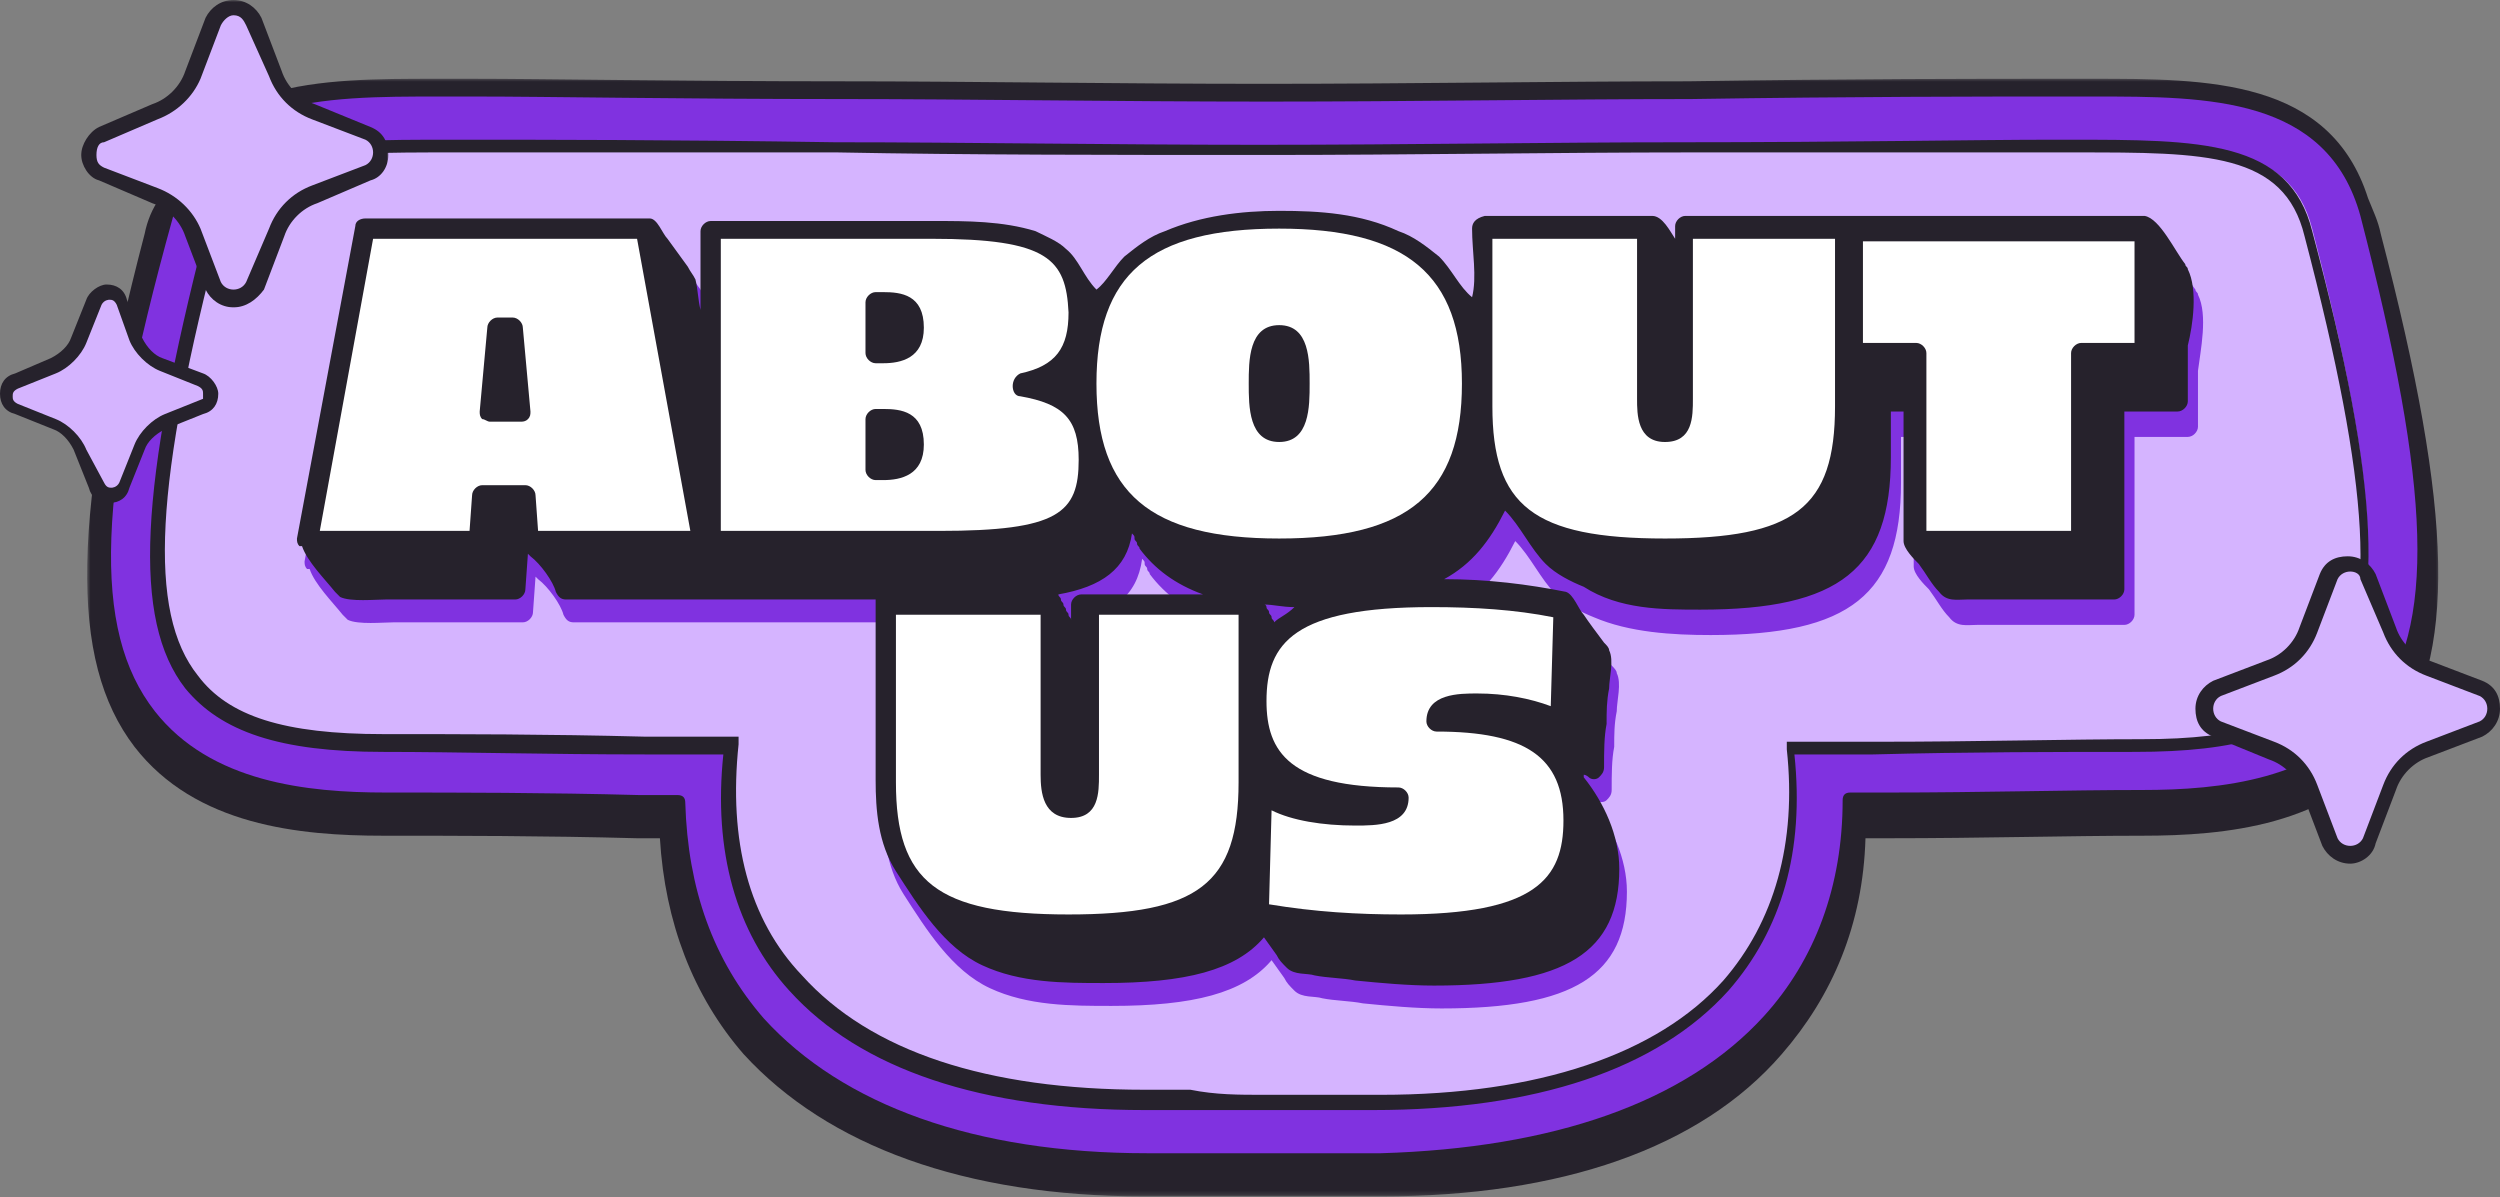 <svg width="566" height="271" viewBox="0 0 566 271" fill="none" xmlns="http://www.w3.org/2000/svg">
<rect x="0" y="0" width="566" height="271" fill="#808080" stroke="none"/>
<mask id="mask0_364_304" style="mask-type:luminance" maskUnits="userSpaceOnUse" x="19" y="17" width="534" height="254">
<path d="M19.646 17.596H552.459V270.785H19.646V17.596Z" fill="white"/>
</mask>
<g mask="url(#mask0_364_304)">
<path d="M538.992 52.911C538.418 50.035 537.269 47.734 536.12 44.858C527.501 17.828 499.918 17.828 473.486 17.828H465.442C449.351 17.828 418.899 17.828 382.123 18.404C352.817 18.404 319.488 18.978 286.162 18.978C252.257 18.978 218.931 18.404 190.198 18.404C153.425 18.404 122.97 17.828 106.879 17.828H98.835C72.403 17.828 44.822 17.828 36.201 44.858C34.478 47.158 33.329 50.035 32.754 52.911C16.089 116.745 15.516 149.525 30.456 169.079C44.246 186.907 67.805 189.207 86.767 189.207C103.432 189.207 122.97 189.207 144.23 189.781H149.402C150.551 208.759 156.872 225.437 168.364 238.666C187.327 259.368 218.355 270.87 259.154 270.87H269.497C273.52 270.87 277.54 270.87 282.139 270.87H290.182C294.205 270.87 298.803 270.87 302.25 270.87H312.594C353.39 270.87 384.994 259.944 403.383 238.666C414.876 225.437 421.77 209.335 422.346 189.781H427.517C448.778 189.781 468.314 189.207 484.978 189.207C503.941 189.207 527.501 186.907 541.292 169.079C556.232 148.951 555.656 116.745 538.992 52.911Z" fill="#26222C"/>
</g>
<path d="M399.361 230.039C410.853 217.387 417.174 200.708 417.174 181.154C417.174 180.004 417.747 179.43 418.899 179.43H427.517C448.778 179.43 468.314 178.854 484.978 178.854C502.792 178.854 524.628 176.554 537.269 160.452C551.633 142.048 550.484 110.994 534.396 48.883C526.926 21.853 499.918 21.853 474.061 21.853H466.016C449.927 21.853 419.472 21.853 382.696 22.429C353.39 22.429 320.064 23.003 286.735 23.003C252.833 23.003 219.504 22.429 190.774 22.429C153.998 22.429 123.543 21.853 107.454 21.853H99.409C72.977 21.853 45.971 21.853 39.074 49.457C21.837 111.568 20.688 142.624 35.052 161.026C47.693 177.128 69.529 179.43 87.343 179.43C104.007 179.43 123.543 179.43 144.803 180.004H153.425C154.574 180.004 155.147 180.58 155.147 181.73C155.723 201.282 161.468 217.387 172.96 230.612C190.774 250.167 220.653 261.093 259.727 261.093H270.071C274.093 261.093 278.116 261.093 282.139 261.093H290.182C294.205 261.093 298.228 261.093 302.25 261.093H312.594C351.668 259.943 381.547 249.591 399.361 230.039Z" fill="#8032E0"/>
<path d="M523.479 51.759C518.307 31.629 498.196 32.781 465.443 32.781C436.71 32.781 362.012 33.355 286.162 33.355C209.737 33.355 135.036 32.781 106.306 32.781C73.552 32.781 53.441 31.629 48.269 51.759C23.559 146.648 34.479 167.928 86.767 167.928C108.604 167.928 136.185 168.502 165.491 168.502C159.17 224.862 200.542 249.016 259.154 249.016C262.601 249.016 266.048 249.016 269.498 249.016C274.669 249.016 279.841 249.016 285.586 249.016C291.331 249.016 296.503 249.016 301.675 249.016C305.124 249.016 308.571 249.016 312.018 249.016C370.055 249.016 411.427 224.862 405.682 168.502C435.561 168.502 462.569 167.928 484.405 167.928C537.27 168.502 548.186 146.648 523.479 51.759Z" fill="#D5B4FF"/>
<path d="M290.181 251.319C287.31 251.319 284.436 251.319 281.563 251.319C277.54 251.319 273.519 251.319 269.497 251.319C266.047 251.319 262.6 251.319 259.153 251.319C222.377 251.319 194.796 242.117 178.707 224.289C166.639 211.063 161.467 192.658 163.765 170.804H145.952C124.118 170.804 103.431 170.23 86.766 170.23C63.208 170.23 49.991 165.628 41.947 155.852C29.879 140.324 31.604 110.42 46.544 52.336C51.715 31.631 71.827 31.631 101.709 31.631H105.729C121.82 31.631 152.273 31.631 189.048 32.207C218.354 32.207 251.683 32.784 285.01 32.784C318.914 32.784 351.667 32.207 380.973 32.207C417.747 32.207 448.202 31.631 464.293 31.631H468.313C498.195 31.631 518.306 31.631 523.478 52.336C538.991 110.42 540.142 140.324 528.074 155.852C520.029 166.204 506.814 170.23 483.255 170.23C466.015 170.23 445.904 170.23 424.067 170.804H406.256C408.554 192.658 403.383 210.487 391.314 224.289C375.226 242.117 347.644 251.319 310.869 251.319C307.421 251.319 303.972 251.319 300.525 251.319C298.227 251.319 294.204 251.319 290.181 251.319ZM286.161 247.867C291.906 247.867 297.078 247.867 302.25 247.867C305.697 247.867 309.144 247.867 312.593 247.867C348.218 247.867 375.226 238.667 390.165 221.989C401.658 208.76 406.83 190.932 404.532 169.654V167.93H425.792C447.628 167.93 468.313 167.354 484.977 167.354C507.387 167.354 520.029 163.328 526.925 154.128C538.418 139.75 536.693 110.42 521.753 53.486C517.157 34.507 499.344 34.507 470.038 34.507H465.442C449.351 34.507 418.898 34.507 382.122 34.507C352.816 34.507 319.487 35.084 286.161 35.084C252.257 35.084 218.93 35.084 189.624 34.507C152.848 34.507 122.393 34.507 106.305 34.507H102.282C72.403 34.507 54.589 34.507 49.991 52.336C35.051 109.27 33.329 138.6 44.821 152.976C51.715 162.178 64.357 166.204 86.766 166.204C104.007 166.204 124.118 166.204 145.952 166.78H167.215V168.504C164.914 190.358 169.513 208.187 181.579 220.839C197.094 238.091 223.526 246.717 259.153 246.717C262.6 246.717 266.047 246.717 269.497 246.717C275.242 247.867 280.414 247.867 286.161 247.867Z" fill="#26222C"/>
<path d="M497.62 66.713C497.62 66.137 497.046 66.137 497.046 65.563C494.746 62.687 491.299 55.211 487.852 54.635C486.703 54.635 484.978 54.635 483.255 54.635C476.935 54.635 470.038 54.635 463.717 54.635C450.5 54.635 436.709 54.635 423.494 54.635C422.919 54.635 422.345 54.635 421.77 54.635C421.196 54.635 421.196 54.635 421.196 54.635H420.621H383.845C382.696 54.635 381.547 55.784 381.547 56.934C381.547 58.087 381.547 59.237 381.547 59.81C380.398 58.087 378.673 54.635 376.375 54.635H338.45C337.301 54.635 336.152 55.784 336.152 56.934C336.152 62.111 337.301 67.863 336.152 72.463C333.278 70.163 331.556 66.137 328.682 63.261C325.809 60.961 322.935 58.66 319.488 57.511C310.869 53.484 301.674 52.911 292.482 52.911C283.861 52.911 274.669 54.061 266.623 57.511C263.176 58.66 260.302 60.961 257.429 63.261C255.131 65.563 253.406 69.013 251.108 70.737C248.237 67.863 247.085 63.837 244.214 61.537C242.489 59.81 239.615 58.66 237.317 57.511C229.847 55.211 221.802 55.211 214.332 55.211H163.766C162.617 55.211 161.468 56.361 161.468 57.511C161.468 63.261 161.468 69.013 161.468 75.339C160.894 73.039 160.894 70.737 160.319 68.436C159.745 67.287 159.17 66.713 158.594 65.563C156.872 63.261 155.722 61.537 153.998 59.237C152.849 58.087 151.7 54.635 149.975 54.635H84.469C83.32 54.635 82.171 55.211 82.171 56.361L68.954 127.097C68.954 127.671 68.954 128.247 69.529 128.823C69.529 128.823 69.529 128.823 70.105 128.823C71.254 132.273 75.274 136.299 77.575 139.173C78.148 139.749 78.148 139.749 78.724 140.323C81.022 141.475 86.767 140.899 89.067 140.899C93.088 140.899 97.686 140.899 101.709 140.899C107.454 140.899 113.199 140.899 118.371 140.899C119.52 140.899 120.669 139.749 120.669 138.599L121.245 130.547C121.245 130.547 121.245 130.547 121.82 131.123C124.118 132.847 126.99 136.873 127.566 139.173C128.141 140.323 128.715 140.899 129.864 140.899H169.513H170.086H170.662H199.968V141.475V181.731C199.968 188.631 200.541 196.107 204.564 202.433C209.736 210.485 215.481 219.688 224.102 223.714C232.721 227.737 242.489 227.737 251.684 227.737C270.07 227.737 281.563 224.864 287.884 217.388L290.758 221.411C291.331 222.561 291.907 223.138 293.056 224.288C294.78 226.014 297.652 225.438 299.376 226.014C302.25 226.588 305.697 226.588 308.571 227.164C314.316 227.737 320.637 228.314 326.384 228.314C356.264 228.314 368.332 220.838 368.332 201.86C368.332 194.383 364.883 186.907 360.286 181.155C360.286 181.155 360.286 181.155 360.286 180.581C360.86 180.581 361.435 181.155 361.435 181.155C362.011 181.731 363.16 181.731 363.733 181.155C364.309 180.581 364.883 180.005 364.883 178.855C364.883 175.405 364.883 171.953 365.458 169.079C365.458 166.203 365.458 163.903 366.032 161.027C366.032 158.727 367.181 154.701 366.032 152.401C366.032 151.825 365.458 151.251 364.883 150.675C363.16 148.375 361.435 146.075 360.286 144.349C359.137 143.199 357.988 139.749 356.264 139.173C348.218 139.173 339.026 138.023 329.256 138.023C335.577 134.573 339.599 129.397 343.049 122.497C346.496 125.947 348.794 131.123 352.241 134.573C354.539 136.873 357.988 138.599 360.86 139.749C368.905 143.199 378.673 143.775 387.294 143.775C418.898 143.775 430.389 134.573 430.389 109.269V98.917H433.262V128.247C433.262 129.973 435.56 132.273 436.709 133.423C438.434 135.723 439.583 138.023 441.308 139.749C443.03 142.049 445.331 141.475 447.629 141.475C451.076 141.475 454.523 141.475 457.972 141.475C464.866 141.475 472.336 141.475 479.233 141.475C479.806 141.475 480.382 141.475 480.955 141.475C482.104 141.475 483.255 140.323 483.255 139.173V98.917H495.321C496.47 98.917 497.62 97.767 497.62 96.617C497.62 92.591 497.62 87.991 497.62 83.965C498.195 79.365 499.918 71.313 497.62 66.713ZM290.758 146.649C290.758 146.075 290.182 146.075 290.182 145.499C290.182 144.925 289.608 144.925 289.608 144.349C289.608 143.775 289.033 143.775 289.033 143.199C289.033 143.199 289.033 142.625 288.459 142.625C290.758 142.625 292.482 143.199 295.354 143.199C293.056 144.925 291.907 145.499 290.758 146.649ZM258.578 126.521C259.153 127.097 259.153 127.097 259.153 127.671C259.153 128.247 259.727 128.247 259.727 128.823C259.727 129.397 260.302 129.397 260.302 129.973C263.75 134.573 268.348 138.023 274.669 140.323H247.085C245.936 140.323 244.787 141.475 244.787 142.625V146.075C244.787 145.499 244.214 145.499 244.214 144.925C244.214 144.349 243.638 144.349 243.638 143.775C243.638 143.199 243.065 143.199 243.065 142.625C243.065 142.049 242.489 142.049 242.489 141.475C242.489 140.899 241.916 140.899 241.916 140.323C251.684 139.173 257.429 135.149 258.578 126.521Z" fill="#8032E0"/>
<path d="M495.321 60.96C495.321 60.386 494.745 60.386 494.745 59.81C492.447 56.934 489 49.458 485.553 48.884C484.404 48.884 482.68 48.884 480.955 48.884C474.634 48.884 467.74 48.884 461.419 48.884C448.202 48.884 434.411 48.884 421.196 48.884C420.62 48.884 420.047 48.884 419.471 48.884C418.896 48.884 418.896 48.884 418.896 48.884H418.322H381.547C380.398 48.884 379.249 50.034 379.249 51.184C379.249 52.334 379.249 53.484 379.249 54.06C378.1 52.334 376.375 48.884 374.077 48.884H336.152C333.854 49.458 333.278 50.608 333.278 51.76C333.278 56.934 334.427 62.686 333.278 67.286C330.407 64.986 328.682 60.96 325.808 58.086C322.935 55.784 320.063 53.484 316.614 52.334C307.995 48.308 298.803 47.734 289.608 47.734C280.989 47.734 271.795 48.884 263.749 52.334C260.302 53.484 257.428 55.784 254.557 58.086C252.257 60.386 250.534 63.836 248.236 65.562C245.363 62.686 244.213 58.66 241.34 56.36C239.615 54.634 236.744 53.484 234.443 52.334C226.973 50.034 218.93 50.034 211.46 50.034H160.894C159.745 50.034 158.594 51.184 158.594 52.334C158.594 58.086 158.594 63.836 158.594 70.162C158.02 67.862 158.02 65.562 157.445 63.26C156.871 62.11 156.296 61.536 155.722 60.386C153.997 58.086 152.848 56.36 151.124 54.06C149.975 52.91 148.826 49.458 147.103 49.458H82.746C81.595 49.458 80.446 50.034 80.446 51.184L67.231 121.921C67.231 122.497 67.231 123.071 67.804 123.647C67.804 123.647 67.804 123.647 68.38 123.647C69.529 127.097 73.552 131.123 75.85 133.997C76.425 134.573 76.425 134.573 76.999 135.149C79.297 136.299 85.044 135.723 87.342 135.723C91.365 135.723 95.961 135.723 99.984 135.723C105.729 135.723 111.477 135.723 116.648 135.723C117.797 135.723 118.946 134.573 118.946 133.423L119.52 125.371C119.52 125.371 119.52 125.371 120.095 125.947C122.393 127.67 125.267 131.697 125.84 133.997C126.416 135.149 126.992 135.723 128.141 135.723H167.788H168.364H168.937H198.243V136.299V176.555C198.243 183.455 198.819 190.931 202.839 197.257C208.011 205.309 213.758 214.511 222.377 218.537C230.996 222.561 240.764 222.561 249.959 222.561C268.348 222.561 279.84 219.687 286.161 212.211L289.033 216.235C289.608 217.387 290.182 217.961 291.331 219.111C293.055 220.837 295.929 220.261 297.651 220.837C300.525 221.411 303.972 221.411 306.846 221.987C312.593 222.561 318.914 223.137 324.659 223.137C354.539 223.137 366.607 215.661 366.607 196.683C366.607 189.207 363.16 181.731 358.561 175.979C358.561 175.979 358.561 175.979 358.561 175.405C359.137 175.405 359.71 175.979 359.71 175.979C360.286 176.555 361.435 176.555 362.011 175.979C362.584 175.405 363.16 174.829 363.16 173.679C363.16 170.229 363.16 166.779 363.733 163.903C363.733 161.027 363.733 158.727 364.309 155.851C364.309 153.551 365.458 149.525 364.309 147.225C364.309 146.649 363.733 146.075 363.16 145.499C361.435 143.199 359.71 140.899 358.561 139.173C357.412 138.023 356.263 134.573 354.539 133.997C345.92 132.273 336.728 131.123 326.957 131.123C333.278 127.67 337.301 122.497 340.748 115.595C344.197 119.044 346.495 124.221 349.943 127.67C352.241 129.973 355.69 131.697 358.561 132.847C366.607 138.023 376.375 138.023 384.994 138.023C416.598 138.023 428.09 128.823 428.09 103.519V93.166H430.964V122.497C430.964 124.221 433.262 126.521 434.411 127.67C436.136 129.973 437.285 132.273 439.01 133.997C440.732 136.299 443.03 135.723 445.33 135.723C448.777 135.723 452.225 135.723 455.672 135.723C462.568 135.723 470.038 135.723 476.934 135.723C477.508 135.723 478.083 135.723 478.657 135.723C479.806 135.723 480.955 134.573 480.955 133.423V93.166H493.023C494.172 93.166 495.321 92.016 495.321 90.867C495.321 86.841 495.321 82.238 495.321 78.215C496.47 73.612 497.619 65.562 495.321 60.96ZM288.459 140.899C288.459 140.323 287.883 140.323 287.883 139.749C287.883 139.173 287.31 139.173 287.31 138.599C287.31 138.023 286.734 138.023 286.734 137.449C286.734 137.449 286.734 136.873 286.161 136.873C288.459 136.873 290.182 137.449 293.055 137.449C291.331 139.173 289.608 139.749 288.459 140.899ZM256.279 120.771C256.855 121.344 256.855 121.344 256.855 121.921C256.855 122.497 257.428 122.497 257.428 123.071C257.428 123.647 258.004 123.647 258.004 124.221C261.451 128.823 266.047 132.273 272.368 134.573H244.787C243.638 134.573 242.489 135.723 242.489 136.873V140.323C242.489 139.749 241.915 139.749 241.915 139.173C241.915 138.599 241.34 138.599 241.34 138.023C241.34 137.449 240.764 137.449 240.764 136.873C240.764 136.299 240.191 136.299 240.191 135.723C240.191 135.149 239.615 135.149 239.615 134.573C249.385 132.847 255.13 128.823 256.279 120.771Z" fill="#26222C"/>
<path d="M325.235 165.627C324.086 165.627 322.935 164.477 322.935 163.327C322.935 157.001 330.407 157.001 334.427 157.001C340.748 157.001 346.495 158.151 351.092 159.877L351.667 139.749C343.048 138.022 333.854 137.449 324.086 137.449C293.055 137.449 286.734 145.499 286.734 158.727C286.734 170.229 291.906 178.279 316.614 178.279C317.765 178.279 318.914 179.431 318.914 180.581C318.914 186.907 311.444 186.907 306.846 186.907C299.376 186.907 292.482 185.757 287.883 183.455L287.31 204.735C297.651 206.459 307.422 207.035 317.189 207.035C347.644 207.035 353.965 198.983 353.965 185.757C353.965 171.379 345.346 165.627 325.235 165.627Z" fill="white"/>
<path d="M280.413 139.172H248.809V175.404C248.809 179.43 248.809 185.18 242.488 185.18C236.168 185.18 235.594 179.43 235.594 175.404V139.172H202.839V177.128C202.839 199.558 212.033 207.034 241.915 207.034C271.219 207.034 280.413 200.132 280.413 177.128V139.172Z" fill="white"/>
<path d="M84.469 54.061L72.403 120.195H106.305L106.879 112.145C106.879 110.995 108.03 109.845 109.179 109.845H118.947C120.096 109.845 121.245 110.995 121.245 112.145L121.821 120.195H156.296L144.23 54.061H84.469ZM119.52 94.891C118.947 95.467 118.371 95.467 117.798 95.467H110.902C110.328 95.467 109.753 94.891 109.179 94.891C108.603 94.317 108.603 93.741 108.603 93.167L110.328 74.189C110.328 73.039 111.477 71.889 112.626 71.889H116.073C117.222 71.889 118.371 73.039 118.371 74.189L120.096 93.167C120.096 93.741 120.096 94.317 119.52 94.891Z" fill="white"/>
<path d="M414.876 54.061H383.272V90.291C383.272 94.317 383.272 100.067 376.951 100.067C370.63 100.067 370.63 93.741 370.63 90.291V54.061H337.877V92.017C337.877 114.445 347.069 121.921 376.951 121.921C406.257 121.921 415.449 115.019 415.449 92.017V54.061H414.876Z" fill="white"/>
<path d="M289.609 121.92C318.915 121.92 330.981 111.568 330.981 86.84C330.981 62.11 318.339 51.76 289.609 51.76C260.303 51.76 248.237 62.11 248.237 86.84C248.237 111.568 260.303 121.92 289.609 121.92ZM289.609 73.612C296.503 73.612 296.503 81.664 296.503 86.84C296.503 92.016 296.503 100.066 289.609 100.066C282.712 100.066 282.712 92.016 282.712 86.84C282.712 81.664 282.712 73.612 289.609 73.612Z" fill="white"/>
<path d="M210.885 54.061H163.192V120.195H212.61C239.615 120.195 244.214 116.171 244.214 104.093C244.214 94.891 240.765 91.441 230.997 89.715C229.848 89.715 229.274 88.565 229.274 87.415C229.274 86.265 229.848 85.115 230.997 84.541C239.042 82.815 241.916 78.789 241.916 70.739C241.34 58.661 237.317 54.061 210.885 54.061ZM199.968 108.693H198.244C197.095 108.693 195.946 107.543 195.946 106.393V94.891C195.946 93.741 197.095 92.591 198.244 92.591H199.968C203.991 92.591 209.16 93.167 209.16 100.643C209.16 107.543 203.991 108.693 199.968 108.693ZM199.968 82.239H198.244C197.095 82.239 195.946 81.089 195.946 79.939V68.437C195.946 67.287 197.095 66.137 198.244 66.137H199.968C203.991 66.137 209.16 66.713 209.16 74.189C209.16 81.089 203.991 82.239 199.968 82.239Z" fill="white"/>
<path d="M468.89 120.194V79.938C468.89 78.788 470.039 77.638 471.188 77.638H483.256V54.634H421.77V77.638H433.839C434.988 77.638 436.137 78.788 436.137 79.938V120.194H468.89Z" fill="white"/>
<path d="M57.463 5.175L62.632 17.253C64.357 21.279 67.231 24.153 71.253 25.879L83.319 30.479C87.342 32.205 87.342 37.955 83.319 39.681L71.253 44.281C67.231 46.007 64.357 48.883 62.632 52.91L57.463 64.986C55.738 69.012 49.99 69.012 48.268 64.986L43.67 52.91C41.947 48.883 39.074 46.007 35.051 44.281L22.985 39.681C18.962 37.955 18.962 32.205 22.985 30.479L35.051 25.879C39.074 24.153 41.947 20.703 43.67 17.253L48.268 5.175C49.99 0.575 55.738 0.575 57.463 5.175Z" fill="#D5B4FF"/>
<mask id="mask1_364_304" style="mask-type:luminance" maskUnits="userSpaceOnUse" x="17" y="0" width="72" height="71">
<path d="M17.855 0H88.261V70.146H17.855V0Z" fill="white"/>
</mask>
<g mask="url(#mask1_364_304)">
<path d="M52.864 69.586C49.99 69.586 47.692 67.863 46.543 65.563L41.947 53.484C40.798 50.035 37.925 47.158 34.477 46.008L22.409 40.832C20.111 40.258 18.386 37.382 18.386 35.083C18.386 32.782 20.111 29.906 22.409 28.756L34.477 23.58C37.925 22.43 40.798 19.554 41.947 16.104L46.543 4.026C47.692 1.726 49.99 0 52.864 0C55.738 0 58.036 1.726 59.185 4.026L63.783 16.104C64.933 19.554 67.804 22.43 71.253 23.58L83.895 28.756C86.766 29.906 87.915 32.206 87.915 35.083C87.915 37.956 86.193 40.258 83.895 40.832L71.827 46.008C68.379 47.158 65.506 50.035 64.357 53.484L59.761 65.563C58.036 67.863 55.738 69.586 52.864 69.586ZM52.864 3.452C51.715 3.452 50.566 4.602 49.99 5.752L45.394 17.828C43.67 21.854 40.223 25.304 35.627 27.03L23.558 32.206C22.409 32.206 21.836 33.356 21.836 35.083C21.836 36.806 22.409 37.382 23.558 37.956L35.627 42.559C40.223 44.282 43.67 47.734 45.394 51.761L49.99 63.837C51.142 66.136 54.589 66.136 55.738 63.837L60.91 51.761C62.632 47.158 66.082 43.709 70.678 41.982L82.746 37.382C83.895 36.806 84.468 35.656 84.468 34.506C84.468 33.356 83.895 32.206 82.746 31.63L70.678 27.03C66.082 25.304 62.632 21.854 60.91 17.254L55.738 5.752C55.162 4.602 54.589 3.452 52.864 3.452Z" fill="#26222C"/>
</g>
<path d="M536.12 130.545L540.716 142.624C542.44 146.647 545.312 149.524 549.335 151.25L561.403 155.85C565.426 157.576 565.426 163.326 561.403 165.052L549.335 169.652C545.312 171.378 542.44 174.254 540.716 178.278L536.12 190.356C534.395 194.382 528.65 194.382 526.925 190.356L522.329 178.278C520.604 174.254 517.731 171.378 513.708 169.652L501.642 165.052C497.619 163.326 497.619 157.576 501.642 155.85L513.708 151.25C517.731 149.524 520.604 146.647 522.329 142.624L526.925 130.545C528.65 126.519 534.971 126.519 536.12 130.545Z" fill="#D5B4FF"/>
<path d="M532.098 195.532C529.224 195.532 526.926 193.806 525.777 191.506L521.181 179.43C520.03 175.978 517.158 173.104 513.709 171.951L501.067 166.778C498.196 165.625 497.047 163.325 497.047 160.452C497.047 157.576 498.769 155.276 501.067 154.126L513.135 149.523C516.583 148.373 519.456 145.497 520.605 142.047L525.201 129.972C526.35 127.095 528.651 125.945 531.522 125.945C534.396 125.945 536.694 127.669 537.843 129.972L542.441 142.047C543.59 145.497 546.464 148.373 549.911 149.523L561.977 154.126C564.851 155.276 566 157.576 566 160.452C566 163.325 564.275 165.625 561.977 166.778L549.911 171.378C546.464 172.528 543.59 175.404 542.441 178.854L537.843 190.93C537.27 193.806 534.396 195.532 532.098 195.532ZM532.098 129.395C530.949 129.395 529.8 129.972 529.224 131.121L524.628 143.197C522.903 147.8 519.456 151.25 514.86 152.973L502.792 157.576C501.643 158.149 501.067 159.299 501.067 160.452C501.067 161.602 501.643 162.752 502.792 163.325L514.86 167.928C519.456 169.652 522.903 173.104 524.628 177.704L529.224 189.78C530.373 192.082 533.823 192.082 534.972 189.78L539.568 177.704C541.292 173.104 544.74 169.652 549.336 167.928L561.404 163.325C562.553 162.752 563.126 161.602 563.126 160.452C563.126 159.299 562.553 158.149 561.404 157.576L549.336 152.973C544.74 151.25 541.292 147.8 539.568 143.197L534.396 131.121C534.396 129.972 533.247 129.395 532.098 129.395Z" fill="#26222C"/>
<path d="M28.157 68.435L31.605 77.061C32.754 79.937 35.052 81.663 37.35 82.813L45.395 86.263C48.269 87.413 48.269 91.439 45.395 92.589L36.776 96.039C33.903 97.192 32.18 99.492 31.029 101.791L27.582 110.417C26.433 113.294 22.41 113.294 21.261 110.417L17.814 101.791C16.665 98.915 14.367 97.192 12.066 96.039L3.448 92.589C0.576 91.439 0.576 87.413 3.448 86.263L12.066 82.813C14.94 81.663 16.665 79.363 17.814 77.061L21.261 68.435C22.986 65.561 27.009 65.561 28.157 68.435Z" fill="#D5B4FF"/>
<path d="M24.708 113.868C22.41 113.868 20.687 112.718 20.111 110.418L16.664 101.792C15.515 99.492 13.791 97.766 12.066 97.192L3.447 93.74C1.149 93.166 0 91.44 0 89.14C0 86.84 1.149 85.114 3.447 84.54L11.493 81.088C13.791 79.938 15.515 78.214 16.089 76.488L19.538 67.862C20.111 66.136 22.41 64.412 24.134 64.412C26.432 64.412 28.157 65.562 28.73 67.862L32.18 76.488C33.329 78.788 35.051 80.514 36.776 81.088L45.97 84.54C47.693 85.114 49.417 87.414 49.417 89.14C49.417 91.44 48.268 93.166 45.97 93.74L37.349 97.192C35.051 98.342 33.329 100.066 32.753 101.792L29.306 110.418C28.73 112.718 27.008 113.868 24.708 113.868ZM24.708 67.862C24.708 67.862 23.558 67.862 22.985 69.012L19.538 77.638C18.387 80.514 15.515 83.388 12.642 84.54L4.023 87.99C2.874 88.564 2.874 89.14 2.874 89.714C2.874 90.29 2.874 90.866 4.023 91.44L12.642 94.89C15.515 96.04 18.387 98.916 19.538 101.792L23.558 109.268C24.134 110.418 24.708 110.418 25.283 110.418C25.283 110.418 26.432 110.418 27.008 109.268L30.455 100.642C31.604 97.766 34.478 94.89 37.349 93.74L45.97 90.29C45.97 90.29 45.97 89.714 45.97 89.14C45.97 88.564 45.97 87.99 44.821 87.414L36.2 83.964C33.329 82.814 30.455 79.938 29.306 77.062L26.432 69.012C25.859 67.862 25.283 67.862 24.708 67.862Z" fill="#26222C"/>
</svg>
